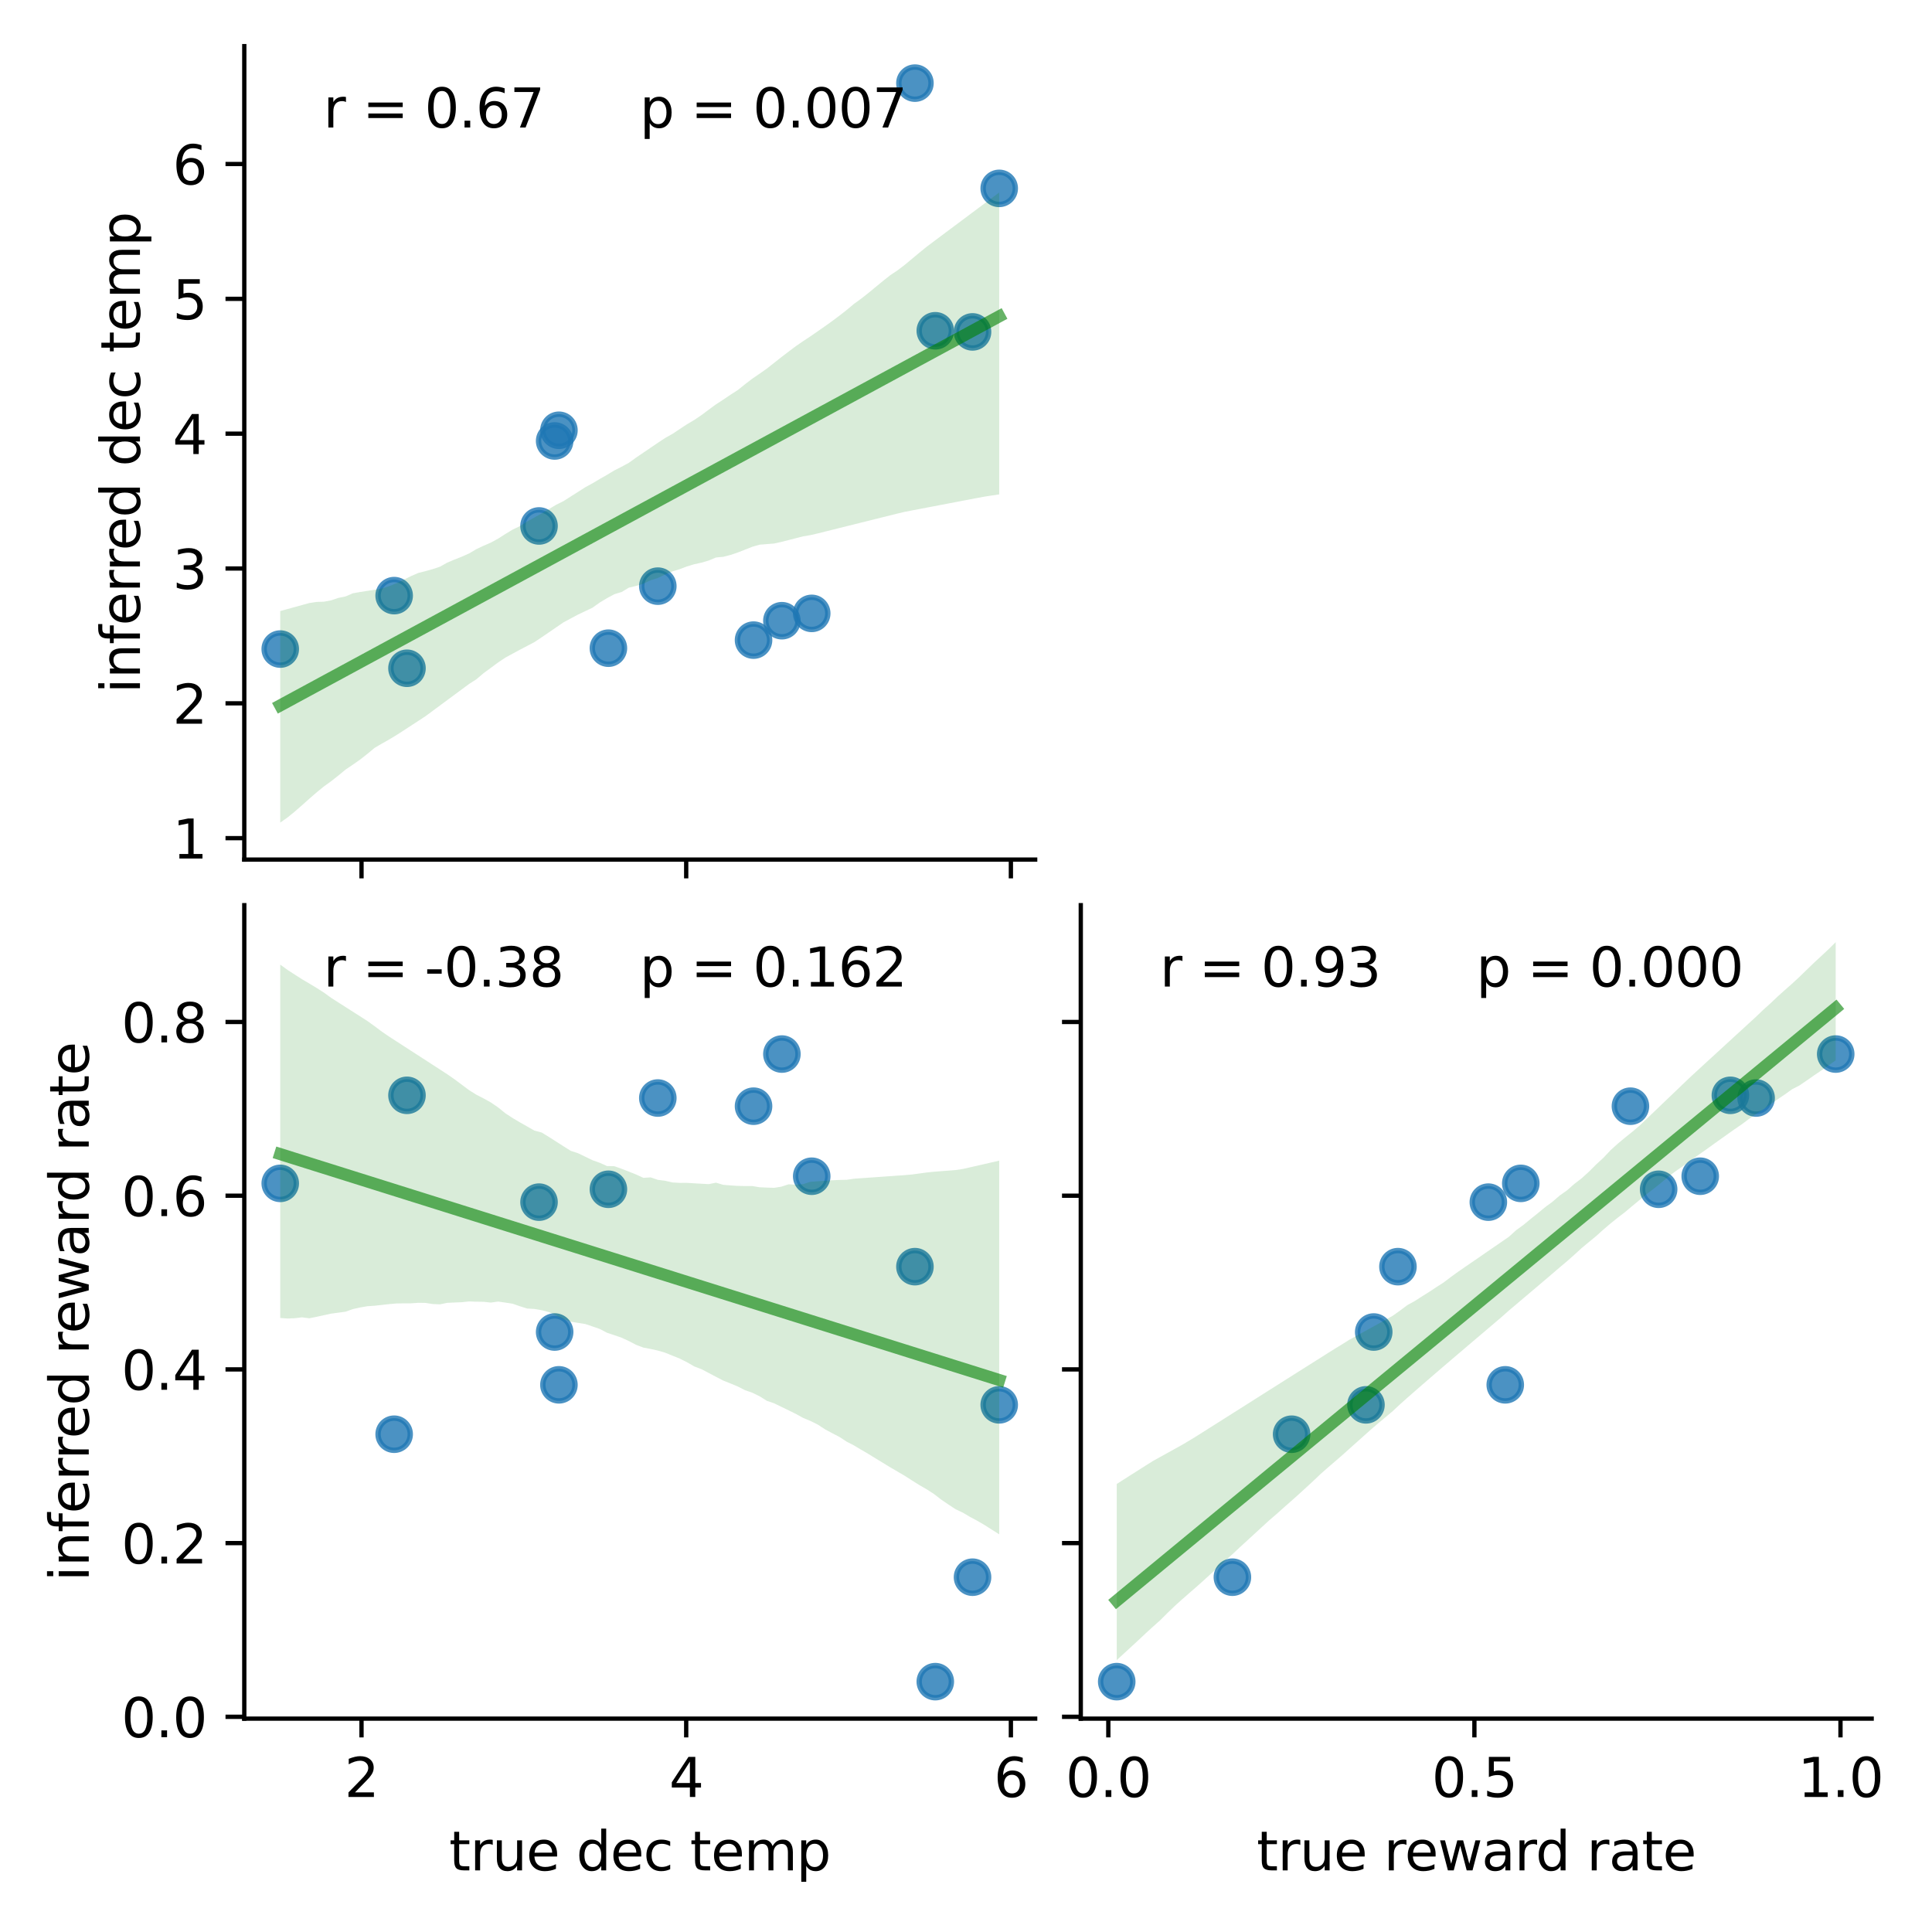 <?xml version="1.0" encoding="utf-8" standalone="no"?>
<!DOCTYPE svg PUBLIC "-//W3C//DTD SVG 1.1//EN"
  "http://www.w3.org/Graphics/SVG/1.1/DTD/svg11.dtd">
<svg xmlns:xlink="http://www.w3.org/1999/xlink" width="360pt" height="360pt" viewBox="0 0 360 360" xmlns="http://www.w3.org/2000/svg" version="1.1">
 <defs>
  <style type="text/css">*{stroke-linejoin: round; stroke-linecap: butt}</style>
 </defs>
 <g id="figure_1">
  <g id="patch_1">
   <path d="M 0 360 
L 360 360 
L 360 0 
L 0 0 
z
" style="fill: #ffffff"/>
  </g>
  <g id="axes_1">
   <g id="patch_2">
    <path d="M 45.52 160.17 
L 192.888 160.17 
L 192.888 8.6 
L 45.52 8.6 
z
" style="fill: #ffffff"/>
   </g>
   <g id="PathCollection_1">
    <defs>
     <path id="mbd0a1a0d8a" d="M 0 3 
C 0.796 3 1.559 2.684 2.121 2.121 
C 2.684 1.559 3 0.796 3 0 
C 3 -0.796 2.684 -1.559 2.121 -2.121 
C 1.559 -2.684 0.796 -3 0 -3 
C -0.796 -3 -1.559 -2.684 -2.121 -2.121 
C -2.684 -1.559 -3 -0.796 -3 0 
C -3 0.796 -2.684 1.559 -2.121 2.121 
C -1.559 2.684 -0.796 3 0 3 
z
" style="stroke: #1f77b4; stroke-opacity: 0.8"/>
    </defs>
    <g clip-path="url(#p1d4b4416e4)">
     <use xlink:href="#mbd0a1a0d8a" x="75.835" y="124.521" style="fill: #1f77b4; fill-opacity: 0.8; stroke: #1f77b4; stroke-opacity: 0.8"/>
     <use xlink:href="#mbd0a1a0d8a" x="151.251" y="114.295" style="fill: #1f77b4; fill-opacity: 0.8; stroke: #1f77b4; stroke-opacity: 0.8"/>
     <use xlink:href="#mbd0a1a0d8a" x="73.446" y="110.986" style="fill: #1f77b4; fill-opacity: 0.8; stroke: #1f77b4; stroke-opacity: 0.8"/>
     <use xlink:href="#mbd0a1a0d8a" x="104.148" y="80.174" style="fill: #1f77b4; fill-opacity: 0.8; stroke: #1f77b4; stroke-opacity: 0.8"/>
     <use xlink:href="#mbd0a1a0d8a" x="122.574" y="109.221" style="fill: #1f77b4; fill-opacity: 0.8; stroke: #1f77b4; stroke-opacity: 0.8"/>
     <use xlink:href="#mbd0a1a0d8a" x="145.695" y="115.66" style="fill: #1f77b4; fill-opacity: 0.8; stroke: #1f77b4; stroke-opacity: 0.8"/>
     <use xlink:href="#mbd0a1a0d8a" x="113.366" y="120.78" style="fill: #1f77b4; fill-opacity: 0.8; stroke: #1f77b4; stroke-opacity: 0.8"/>
     <use xlink:href="#mbd0a1a0d8a" x="174.278" y="61.634" style="fill: #1f77b4; fill-opacity: 0.8; stroke: #1f77b4; stroke-opacity: 0.8"/>
     <use xlink:href="#mbd0a1a0d8a" x="103.351" y="82.169" style="fill: #1f77b4; fill-opacity: 0.8; stroke: #1f77b4; stroke-opacity: 0.8"/>
     <use xlink:href="#mbd0a1a0d8a" x="186.189" y="35.101" style="fill: #1f77b4; fill-opacity: 0.8; stroke: #1f77b4; stroke-opacity: 0.8"/>
     <use xlink:href="#mbd0a1a0d8a" x="170.484" y="15.49" style="fill: #1f77b4; fill-opacity: 0.8; stroke: #1f77b4; stroke-opacity: 0.8"/>
     <use xlink:href="#mbd0a1a0d8a" x="181.216" y="61.845" style="fill: #1f77b4; fill-opacity: 0.8; stroke: #1f77b4; stroke-opacity: 0.8"/>
     <use xlink:href="#mbd0a1a0d8a" x="140.411" y="119.277" style="fill: #1f77b4; fill-opacity: 0.8; stroke: #1f77b4; stroke-opacity: 0.8"/>
     <use xlink:href="#mbd0a1a0d8a" x="52.219" y="120.944" style="fill: #1f77b4; fill-opacity: 0.8; stroke: #1f77b4; stroke-opacity: 0.8"/>
     <use xlink:href="#mbd0a1a0d8a" x="100.44" y="98.004" style="fill: #1f77b4; fill-opacity: 0.8; stroke: #1f77b4; stroke-opacity: 0.8"/>
    </g>
   </g>
   <g id="FillBetweenPolyCollection_1">
    <path d="M 52.219 113.859 
L 52.219 153.28 
L 53.572 152.327 
L 54.925 151.226 
L 56.278 150.045 
L 57.632 148.836 
L 58.985 147.663 
L 60.338 146.554 
L 61.691 145.579 
L 63.044 144.513 
L 64.398 143.398 
L 65.751 142.481 
L 67.104 141.537 
L 68.457 140.47 
L 69.811 139.348 
L 71.164 138.556 
L 72.517 137.79 
L 73.87 136.979 
L 75.224 136.102 
L 76.577 135.222 
L 77.93 134.341 
L 79.283 133.453 
L 80.637 132.453 
L 81.99 131.453 
L 83.343 130.452 
L 84.696 129.451 
L 86.05 128.45 
L 87.403 127.447 
L 88.756 126.584 
L 90.109 125.438 
L 91.463 124.44 
L 92.816 123.442 
L 94.169 122.535 
L 95.522 121.8 
L 96.875 121.065 
L 98.229 120.356 
L 99.582 119.649 
L 100.935 118.745 
L 102.288 117.821 
L 103.642 116.893 
L 104.995 115.967 
L 106.348 115.239 
L 107.701 114.52 
L 109.055 113.878 
L 110.408 113.234 
L 111.761 112.27 
L 113.114 111.457 
L 114.468 110.726 
L 115.821 110.315 
L 117.174 109.506 
L 118.527 109.181 
L 119.881 108.757 
L 121.234 108.119 
L 122.587 107.703 
L 123.94 107.035 
L 125.294 106.469 
L 126.647 106.059 
L 128 105.548 
L 129.353 105.139 
L 130.707 104.845 
L 132.06 104.446 
L 133.413 103.883 
L 134.766 103.753 
L 136.119 103.406 
L 137.473 102.951 
L 138.826 102.421 
L 140.179 101.885 
L 141.532 101.493 
L 142.886 101.387 
L 144.239 101.281 
L 145.592 100.98 
L 146.945 100.633 
L 148.299 100.286 
L 149.652 99.94 
L 151.005 99.715 
L 152.358 99.399 
L 153.712 99.062 
L 155.065 98.725 
L 156.418 98.387 
L 157.771 98.05 
L 159.125 97.713 
L 160.478 97.376 
L 161.831 97.039 
L 163.184 96.702 
L 164.538 96.364 
L 165.891 96.027 
L 167.244 95.69 
L 168.597 95.37 
L 169.95 95.111 
L 171.304 94.852 
L 172.657 94.594 
L 174.01 94.335 
L 175.363 94.077 
L 176.717 93.818 
L 178.07 93.56 
L 179.423 93.301 
L 180.776 93.042 
L 182.13 92.784 
L 183.483 92.534 
L 184.836 92.326 
L 186.189 92.119 
L 186.189 35.864 
L 186.189 35.864 
L 184.836 36.878 
L 183.483 37.891 
L 182.13 38.904 
L 180.776 39.917 
L 179.423 40.929 
L 178.07 41.939 
L 176.717 42.949 
L 175.363 43.961 
L 174.01 44.974 
L 172.657 45.988 
L 171.304 47.091 
L 169.95 48.218 
L 168.597 49.344 
L 167.244 50.376 
L 165.891 51.278 
L 164.538 52.346 
L 163.184 53.46 
L 161.831 54.577 
L 160.478 55.644 
L 159.125 56.624 
L 157.771 57.758 
L 156.418 58.817 
L 155.065 59.83 
L 153.712 60.796 
L 152.358 61.738 
L 151.005 62.679 
L 149.652 63.571 
L 148.299 64.501 
L 146.945 65.516 
L 145.592 66.551 
L 144.239 67.619 
L 142.886 68.687 
L 141.532 69.636 
L 140.179 70.56 
L 138.826 71.597 
L 137.473 72.685 
L 136.119 73.553 
L 134.766 74.47 
L 133.413 75.346 
L 132.06 76.341 
L 130.707 77.349 
L 129.353 78.264 
L 128 79.059 
L 126.647 79.954 
L 125.294 80.852 
L 123.94 81.613 
L 122.587 82.507 
L 121.234 83.425 
L 119.881 84.345 
L 118.527 85.264 
L 117.174 86.239 
L 115.821 86.976 
L 114.468 87.658 
L 113.114 88.479 
L 111.761 89.25 
L 110.408 90.054 
L 109.055 90.795 
L 107.701 91.657 
L 106.348 92.52 
L 104.995 93.381 
L 103.642 94.052 
L 102.288 94.857 
L 100.935 95.673 
L 99.582 96.425 
L 98.229 97.181 
L 96.875 98.04 
L 95.522 98.684 
L 94.169 99.502 
L 92.816 100.367 
L 91.463 101.107 
L 90.109 101.691 
L 88.756 102.332 
L 87.403 103.128 
L 86.05 103.732 
L 84.696 104.266 
L 83.343 104.833 
L 81.99 105.594 
L 80.637 106.043 
L 79.283 106.422 
L 77.93 106.765 
L 76.577 107.36 
L 75.224 108.022 
L 73.87 108.675 
L 72.517 109.221 
L 71.164 109.65 
L 69.811 109.897 
L 68.457 110.1 
L 67.104 110.311 
L 65.751 110.552 
L 64.398 111.133 
L 63.044 111.414 
L 61.691 111.868 
L 60.338 112.121 
L 58.985 112.161 
L 57.632 112.369 
L 56.278 112.741 
L 54.925 113.114 
L 53.572 113.486 
L 52.219 113.859 
z
" clip-path="url(#p1d4b4416e4)" style="fill: #008000; fill-opacity: 0.15"/>
   </g>
   <g id="matplotlib.axis_1">
    <g id="xtick_1">
     <g id="line2d_1">
      <defs>
       <path id="m2b163546e4" d="M 0 0 
L 0 3.5 
" style="stroke: #000000; stroke-width: 0.8"/>
      </defs>
      <g>
       <use xlink:href="#m2b163546e4" x="67.362" y="160.17" style="stroke: #000000; stroke-width: 0.8"/>
      </g>
     </g>
    </g>
    <g id="xtick_2">
     <g id="line2d_2">
      <g>
       <use xlink:href="#m2b163546e4" x="127.863" y="160.17" style="stroke: #000000; stroke-width: 0.8"/>
      </g>
     </g>
    </g>
    <g id="xtick_3">
     <g id="line2d_3">
      <g>
       <use xlink:href="#m2b163546e4" x="188.364" y="160.17" style="stroke: #000000; stroke-width: 0.8"/>
      </g>
     </g>
    </g>
   </g>
   <g id="matplotlib.axis_2">
    <g id="ytick_1">
     <g id="line2d_4">
      <defs>
       <path id="m135535bfa2" d="M 0 0 
L -3.5 0 
" style="stroke: #000000; stroke-width: 0.8"/>
      </defs>
      <g>
       <use xlink:href="#m135535bfa2" x="45.52" y="156.179" style="stroke: #000000; stroke-width: 0.8"/>
      </g>
     </g>
     <g id="text_1">
      <!-- 1 -->
      <g transform="translate(32.157 159.979) scale(0.1 -0.1)">
       <defs>
        <path id="DejaVuSans-31" d="M 794 531 
L 1825 531 
L 1825 4091 
L 703 3866 
L 703 4441 
L 1819 4666 
L 2450 4666 
L 2450 531 
L 3481 531 
L 3481 0 
L 794 0 
L 794 531 
z
" transform="scale(0.016)"/>
       </defs>
       <use xlink:href="#DejaVuSans-31"/>
      </g>
     </g>
    </g>
    <g id="ytick_2">
     <g id="line2d_5">
      <g>
       <use xlink:href="#m135535bfa2" x="45.52" y="131.056" style="stroke: #000000; stroke-width: 0.8"/>
      </g>
     </g>
     <g id="text_2">
      <!-- 2 -->
      <g transform="translate(32.157 134.855) scale(0.1 -0.1)">
       <defs>
        <path id="DejaVuSans-32" d="M 1228 531 
L 3431 531 
L 3431 0 
L 469 0 
L 469 531 
Q 828 903 1448 1529 
Q 2069 2156 2228 2338 
Q 2531 2678 2651 2914 
Q 2772 3150 2772 3378 
Q 2772 3750 2511 3984 
Q 2250 4219 1831 4219 
Q 1534 4219 1204 4116 
Q 875 4013 500 3803 
L 500 4441 
Q 881 4594 1212 4672 
Q 1544 4750 1819 4750 
Q 2544 4750 2975 4387 
Q 3406 4025 3406 3419 
Q 3406 3131 3298 2873 
Q 3191 2616 2906 2266 
Q 2828 2175 2409 1742 
Q 1991 1309 1228 531 
z
" transform="scale(0.016)"/>
       </defs>
       <use xlink:href="#DejaVuSans-32"/>
      </g>
     </g>
    </g>
    <g id="ytick_3">
     <g id="line2d_6">
      <g>
       <use xlink:href="#m135535bfa2" x="45.52" y="105.933" style="stroke: #000000; stroke-width: 0.8"/>
      </g>
     </g>
     <g id="text_3">
      <!-- 3 -->
      <g transform="translate(32.157 109.732) scale(0.1 -0.1)">
       <defs>
        <path id="DejaVuSans-33" d="M 2597 2516 
Q 3050 2419 3304 2112 
Q 3559 1806 3559 1356 
Q 3559 666 3084 287 
Q 2609 -91 1734 -91 
Q 1441 -91 1130 -33 
Q 819 25 488 141 
L 488 750 
Q 750 597 1062 519 
Q 1375 441 1716 441 
Q 2309 441 2620 675 
Q 2931 909 2931 1356 
Q 2931 1769 2642 2001 
Q 2353 2234 1838 2234 
L 1294 2234 
L 1294 2753 
L 1863 2753 
Q 2328 2753 2575 2939 
Q 2822 3125 2822 3475 
Q 2822 3834 2567 4026 
Q 2313 4219 1838 4219 
Q 1578 4219 1281 4162 
Q 984 4106 628 3988 
L 628 4550 
Q 988 4650 1302 4700 
Q 1616 4750 1894 4750 
Q 2613 4750 3031 4423 
Q 3450 4097 3450 3541 
Q 3450 3153 3228 2886 
Q 3006 2619 2597 2516 
z
" transform="scale(0.016)"/>
       </defs>
       <use xlink:href="#DejaVuSans-33"/>
      </g>
     </g>
    </g>
    <g id="ytick_4">
     <g id="line2d_7">
      <g>
       <use xlink:href="#m135535bfa2" x="45.52" y="80.81" style="stroke: #000000; stroke-width: 0.8"/>
      </g>
     </g>
     <g id="text_4">
      <!-- 4 -->
      <g transform="translate(32.157 84.609) scale(0.1 -0.1)">
       <defs>
        <path id="DejaVuSans-34" d="M 2419 4116 
L 825 1625 
L 2419 1625 
L 2419 4116 
z
M 2253 4666 
L 3047 4666 
L 3047 1625 
L 3713 1625 
L 3713 1100 
L 3047 1100 
L 3047 0 
L 2419 0 
L 2419 1100 
L 313 1100 
L 313 1709 
L 2253 4666 
z
" transform="scale(0.016)"/>
       </defs>
       <use xlink:href="#DejaVuSans-34"/>
      </g>
     </g>
    </g>
    <g id="ytick_5">
     <g id="line2d_8">
      <g>
       <use xlink:href="#m135535bfa2" x="45.52" y="55.687" style="stroke: #000000; stroke-width: 0.8"/>
      </g>
     </g>
     <g id="text_5">
      <!-- 5 -->
      <g transform="translate(32.157 59.486) scale(0.1 -0.1)">
       <defs>
        <path id="DejaVuSans-35" d="M 691 4666 
L 3169 4666 
L 3169 4134 
L 1269 4134 
L 1269 2991 
Q 1406 3038 1543 3061 
Q 1681 3084 1819 3084 
Q 2600 3084 3056 2656 
Q 3513 2228 3513 1497 
Q 3513 744 3044 326 
Q 2575 -91 1722 -91 
Q 1428 -91 1123 -41 
Q 819 9 494 109 
L 494 744 
Q 775 591 1075 516 
Q 1375 441 1709 441 
Q 2250 441 2565 725 
Q 2881 1009 2881 1497 
Q 2881 1984 2565 2268 
Q 2250 2553 1709 2553 
Q 1456 2553 1204 2497 
Q 953 2441 691 2322 
L 691 4666 
z
" transform="scale(0.016)"/>
       </defs>
       <use xlink:href="#DejaVuSans-35"/>
      </g>
     </g>
    </g>
    <g id="ytick_6">
     <g id="line2d_9">
      <g>
       <use xlink:href="#m135535bfa2" x="45.52" y="30.563" style="stroke: #000000; stroke-width: 0.8"/>
      </g>
     </g>
     <g id="text_6">
      <!-- 6 -->
      <g transform="translate(32.157 34.363) scale(0.1 -0.1)">
       <defs>
        <path id="DejaVuSans-36" d="M 2113 2584 
Q 1688 2584 1439 2293 
Q 1191 2003 1191 1497 
Q 1191 994 1439 701 
Q 1688 409 2113 409 
Q 2538 409 2786 701 
Q 3034 994 3034 1497 
Q 3034 2003 2786 2293 
Q 2538 2584 2113 2584 
z
M 3366 4563 
L 3366 3988 
Q 3128 4100 2886 4159 
Q 2644 4219 2406 4219 
Q 1781 4219 1451 3797 
Q 1122 3375 1075 2522 
Q 1259 2794 1537 2939 
Q 1816 3084 2150 3084 
Q 2853 3084 3261 2657 
Q 3669 2231 3669 1497 
Q 3669 778 3244 343 
Q 2819 -91 2113 -91 
Q 1303 -91 875 529 
Q 447 1150 447 2328 
Q 447 3434 972 4092 
Q 1497 4750 2381 4750 
Q 2619 4750 2861 4703 
Q 3103 4656 3366 4563 
z
" transform="scale(0.016)"/>
       </defs>
       <use xlink:href="#DejaVuSans-36"/>
      </g>
     </g>
    </g>
    <g id="text_7">
     <!-- inferred dec temp -->
     <g transform="translate(26.078 129.201) rotate(-90) scale(0.1 -0.1)">
      <defs>
       <path id="DejaVuSans-69" d="M 603 3500 
L 1178 3500 
L 1178 0 
L 603 0 
L 603 3500 
z
M 603 4863 
L 1178 4863 
L 1178 4134 
L 603 4134 
L 603 4863 
z
" transform="scale(0.016)"/>
       <path id="DejaVuSans-6e" d="M 3513 2113 
L 3513 0 
L 2938 0 
L 2938 2094 
Q 2938 2591 2744 2837 
Q 2550 3084 2163 3084 
Q 1697 3084 1428 2787 
Q 1159 2491 1159 1978 
L 1159 0 
L 581 0 
L 581 3500 
L 1159 3500 
L 1159 2956 
Q 1366 3272 1645 3428 
Q 1925 3584 2291 3584 
Q 2894 3584 3203 3211 
Q 3513 2838 3513 2113 
z
" transform="scale(0.016)"/>
       <path id="DejaVuSans-66" d="M 2375 4863 
L 2375 4384 
L 1825 4384 
Q 1516 4384 1395 4259 
Q 1275 4134 1275 3809 
L 1275 3500 
L 2222 3500 
L 2222 3053 
L 1275 3053 
L 1275 0 
L 697 0 
L 697 3053 
L 147 3053 
L 147 3500 
L 697 3500 
L 697 3744 
Q 697 4328 969 4595 
Q 1241 4863 1831 4863 
L 2375 4863 
z
" transform="scale(0.016)"/>
       <path id="DejaVuSans-65" d="M 3597 1894 
L 3597 1613 
L 953 1613 
Q 991 1019 1311 708 
Q 1631 397 2203 397 
Q 2534 397 2845 478 
Q 3156 559 3463 722 
L 3463 178 
Q 3153 47 2828 -22 
Q 2503 -91 2169 -91 
Q 1331 -91 842 396 
Q 353 884 353 1716 
Q 353 2575 817 3079 
Q 1281 3584 2069 3584 
Q 2775 3584 3186 3129 
Q 3597 2675 3597 1894 
z
M 3022 2063 
Q 3016 2534 2758 2815 
Q 2500 3097 2075 3097 
Q 1594 3097 1305 2825 
Q 1016 2553 972 2059 
L 3022 2063 
z
" transform="scale(0.016)"/>
       <path id="DejaVuSans-72" d="M 2631 2963 
Q 2534 3019 2420 3045 
Q 2306 3072 2169 3072 
Q 1681 3072 1420 2755 
Q 1159 2438 1159 1844 
L 1159 0 
L 581 0 
L 581 3500 
L 1159 3500 
L 1159 2956 
Q 1341 3275 1631 3429 
Q 1922 3584 2338 3584 
Q 2397 3584 2469 3576 
Q 2541 3569 2628 3553 
L 2631 2963 
z
" transform="scale(0.016)"/>
       <path id="DejaVuSans-64" d="M 2906 2969 
L 2906 4863 
L 3481 4863 
L 3481 0 
L 2906 0 
L 2906 525 
Q 2725 213 2448 61 
Q 2172 -91 1784 -91 
Q 1150 -91 751 415 
Q 353 922 353 1747 
Q 353 2572 751 3078 
Q 1150 3584 1784 3584 
Q 2172 3584 2448 3432 
Q 2725 3281 2906 2969 
z
M 947 1747 
Q 947 1113 1208 752 
Q 1469 391 1925 391 
Q 2381 391 2643 752 
Q 2906 1113 2906 1747 
Q 2906 2381 2643 2742 
Q 2381 3103 1925 3103 
Q 1469 3103 1208 2742 
Q 947 2381 947 1747 
z
" transform="scale(0.016)"/>
       <path id="DejaVuSans-20" transform="scale(0.016)"/>
       <path id="DejaVuSans-63" d="M 3122 3366 
L 3122 2828 
Q 2878 2963 2633 3030 
Q 2388 3097 2138 3097 
Q 1578 3097 1268 2742 
Q 959 2388 959 1747 
Q 959 1106 1268 751 
Q 1578 397 2138 397 
Q 2388 397 2633 464 
Q 2878 531 3122 666 
L 3122 134 
Q 2881 22 2623 -34 
Q 2366 -91 2075 -91 
Q 1284 -91 818 406 
Q 353 903 353 1747 
Q 353 2603 823 3093 
Q 1294 3584 2113 3584 
Q 2378 3584 2631 3529 
Q 2884 3475 3122 3366 
z
" transform="scale(0.016)"/>
       <path id="DejaVuSans-74" d="M 1172 4494 
L 1172 3500 
L 2356 3500 
L 2356 3053 
L 1172 3053 
L 1172 1153 
Q 1172 725 1289 603 
Q 1406 481 1766 481 
L 2356 481 
L 2356 0 
L 1766 0 
Q 1100 0 847 248 
Q 594 497 594 1153 
L 594 3053 
L 172 3053 
L 172 3500 
L 594 3500 
L 594 4494 
L 1172 4494 
z
" transform="scale(0.016)"/>
       <path id="DejaVuSans-6d" d="M 3328 2828 
Q 3544 3216 3844 3400 
Q 4144 3584 4550 3584 
Q 5097 3584 5394 3201 
Q 5691 2819 5691 2113 
L 5691 0 
L 5113 0 
L 5113 2094 
Q 5113 2597 4934 2840 
Q 4756 3084 4391 3084 
Q 3944 3084 3684 2787 
Q 3425 2491 3425 1978 
L 3425 0 
L 2847 0 
L 2847 2094 
Q 2847 2600 2669 2842 
Q 2491 3084 2119 3084 
Q 1678 3084 1418 2786 
Q 1159 2488 1159 1978 
L 1159 0 
L 581 0 
L 581 3500 
L 1159 3500 
L 1159 2956 
Q 1356 3278 1631 3431 
Q 1906 3584 2284 3584 
Q 2666 3584 2933 3390 
Q 3200 3197 3328 2828 
z
" transform="scale(0.016)"/>
       <path id="DejaVuSans-70" d="M 1159 525 
L 1159 -1331 
L 581 -1331 
L 581 3500 
L 1159 3500 
L 1159 2969 
Q 1341 3281 1617 3432 
Q 1894 3584 2278 3584 
Q 2916 3584 3314 3078 
Q 3713 2572 3713 1747 
Q 3713 922 3314 415 
Q 2916 -91 2278 -91 
Q 1894 -91 1617 61 
Q 1341 213 1159 525 
z
M 3116 1747 
Q 3116 2381 2855 2742 
Q 2594 3103 2138 3103 
Q 1681 3103 1420 2742 
Q 1159 2381 1159 1747 
Q 1159 1113 1420 752 
Q 1681 391 2138 391 
Q 2594 391 2855 752 
Q 3116 1113 3116 1747 
z
" transform="scale(0.016)"/>
      </defs>
      <use xlink:href="#DejaVuSans-69"/>
      <use xlink:href="#DejaVuSans-6e" transform="translate(27.783 0)"/>
      <use xlink:href="#DejaVuSans-66" transform="translate(91.162 0)"/>
      <use xlink:href="#DejaVuSans-65" transform="translate(126.367 0)"/>
      <use xlink:href="#DejaVuSans-72" transform="translate(187.891 0)"/>
      <use xlink:href="#DejaVuSans-72" transform="translate(227.254 0)"/>
      <use xlink:href="#DejaVuSans-65" transform="translate(266.117 0)"/>
      <use xlink:href="#DejaVuSans-64" transform="translate(327.641 0)"/>
      <use xlink:href="#DejaVuSans-20" transform="translate(391.117 0)"/>
      <use xlink:href="#DejaVuSans-64" transform="translate(422.904 0)"/>
      <use xlink:href="#DejaVuSans-65" transform="translate(486.381 0)"/>
      <use xlink:href="#DejaVuSans-63" transform="translate(547.904 0)"/>
      <use xlink:href="#DejaVuSans-20" transform="translate(602.885 0)"/>
      <use xlink:href="#DejaVuSans-74" transform="translate(634.672 0)"/>
      <use xlink:href="#DejaVuSans-65" transform="translate(673.881 0)"/>
      <use xlink:href="#DejaVuSans-6d" transform="translate(735.404 0)"/>
      <use xlink:href="#DejaVuSans-70" transform="translate(832.816 0)"/>
     </g>
    </g>
   </g>
   <g id="line2d_10">
    <path d="M 52.219 131.444 
L 53.572 130.712 
L 54.925 129.979 
L 56.278 129.247 
L 57.632 128.515 
L 58.985 127.783 
L 60.338 127.05 
L 61.691 126.318 
L 63.044 125.586 
L 64.398 124.853 
L 65.751 124.121 
L 67.104 123.389 
L 68.457 122.656 
L 69.811 121.924 
L 71.164 121.192 
L 72.517 120.459 
L 73.87 119.727 
L 75.224 118.995 
L 76.577 118.262 
L 77.93 117.53 
L 79.283 116.798 
L 80.637 116.066 
L 81.99 115.333 
L 83.343 114.601 
L 84.696 113.869 
L 86.05 113.136 
L 87.403 112.404 
L 88.756 111.672 
L 90.109 110.939 
L 91.463 110.207 
L 92.816 109.475 
L 94.169 108.742 
L 95.522 108.01 
L 96.875 107.278 
L 98.229 106.545 
L 99.582 105.813 
L 100.935 105.081 
L 102.288 104.348 
L 103.642 103.616 
L 104.995 102.884 
L 106.348 102.152 
L 107.701 101.419 
L 109.055 100.687 
L 110.408 99.955 
L 111.761 99.222 
L 113.114 98.49 
L 114.468 97.758 
L 115.821 97.025 
L 117.174 96.293 
L 118.527 95.561 
L 119.881 94.828 
L 121.234 94.096 
L 122.587 93.364 
L 123.94 92.631 
L 125.294 91.899 
L 126.647 91.167 
L 128 90.435 
L 129.353 89.702 
L 130.707 88.97 
L 132.06 88.238 
L 133.413 87.505 
L 134.766 86.773 
L 136.119 86.041 
L 137.473 85.308 
L 138.826 84.576 
L 140.179 83.844 
L 141.532 83.111 
L 142.886 82.379 
L 144.239 81.647 
L 145.592 80.914 
L 146.945 80.182 
L 148.299 79.45 
L 149.652 78.718 
L 151.005 77.985 
L 152.358 77.253 
L 153.712 76.521 
L 155.065 75.788 
L 156.418 75.056 
L 157.771 74.324 
L 159.125 73.591 
L 160.478 72.859 
L 161.831 72.127 
L 163.184 71.394 
L 164.538 70.662 
L 165.891 69.93 
L 167.244 69.197 
L 168.597 68.465 
L 169.95 67.733 
L 171.304 67 
L 172.657 66.268 
L 174.01 65.536 
L 175.363 64.804 
L 176.717 64.071 
L 178.07 63.339 
L 179.423 62.607 
L 180.776 61.874 
L 182.13 61.142 
L 183.483 60.41 
L 184.836 59.677 
L 186.189 58.945 
" clip-path="url(#p1d4b4416e4)" style="fill: none; stroke: #008000; stroke-opacity: 0.6; stroke-width: 2.25; stroke-linecap: square"/>
   </g>
   <g id="patch_3">
    <path d="M 45.52 160.17 
L 45.52 8.6 
" style="fill: none; stroke: #000000; stroke-width: 0.8; stroke-linejoin: miter; stroke-linecap: square"/>
   </g>
   <g id="patch_4">
    <path d="M 45.52 160.17 
L 192.888 160.17 
" style="fill: none; stroke: #000000; stroke-width: 0.8; stroke-linejoin: miter; stroke-linecap: square"/>
   </g>
   <g id="text_8">
    <!-- r = 0.67  -->
    <g transform="translate(60.257 23.757) scale(0.1 -0.1)">
     <defs>
      <path id="DejaVuSans-3d" d="M 678 2906 
L 4684 2906 
L 4684 2381 
L 678 2381 
L 678 2906 
z
M 678 1631 
L 4684 1631 
L 4684 1100 
L 678 1100 
L 678 1631 
z
" transform="scale(0.016)"/>
      <path id="DejaVuSans-30" d="M 2034 4250 
Q 1547 4250 1301 3770 
Q 1056 3291 1056 2328 
Q 1056 1369 1301 889 
Q 1547 409 2034 409 
Q 2525 409 2770 889 
Q 3016 1369 3016 2328 
Q 3016 3291 2770 3770 
Q 2525 4250 2034 4250 
z
M 2034 4750 
Q 2819 4750 3233 4129 
Q 3647 3509 3647 2328 
Q 3647 1150 3233 529 
Q 2819 -91 2034 -91 
Q 1250 -91 836 529 
Q 422 1150 422 2328 
Q 422 3509 836 4129 
Q 1250 4750 2034 4750 
z
" transform="scale(0.016)"/>
      <path id="DejaVuSans-2e" d="M 684 794 
L 1344 794 
L 1344 0 
L 684 0 
L 684 794 
z
" transform="scale(0.016)"/>
      <path id="DejaVuSans-37" d="M 525 4666 
L 3525 4666 
L 3525 4397 
L 1831 0 
L 1172 0 
L 2766 4134 
L 525 4134 
L 525 4666 
z
" transform="scale(0.016)"/>
     </defs>
     <use xlink:href="#DejaVuSans-72"/>
     <use xlink:href="#DejaVuSans-20" transform="translate(41.113 0)"/>
     <use xlink:href="#DejaVuSans-3d" transform="translate(72.9 0)"/>
     <use xlink:href="#DejaVuSans-20" transform="translate(156.689 0)"/>
     <use xlink:href="#DejaVuSans-30" transform="translate(188.477 0)"/>
     <use xlink:href="#DejaVuSans-2e" transform="translate(252.1 0)"/>
     <use xlink:href="#DejaVuSans-36" transform="translate(283.887 0)"/>
     <use xlink:href="#DejaVuSans-37" transform="translate(347.51 0)"/>
     <use xlink:href="#DejaVuSans-20" transform="translate(411.133 0)"/>
    </g>
   </g>
   <g id="text_9">
    <!-- p = 0.007 -->
    <g transform="translate(119.204 23.757) scale(0.1 -0.1)">
     <use xlink:href="#DejaVuSans-70"/>
     <use xlink:href="#DejaVuSans-20" transform="translate(63.477 0)"/>
     <use xlink:href="#DejaVuSans-3d" transform="translate(95.264 0)"/>
     <use xlink:href="#DejaVuSans-20" transform="translate(179.053 0)"/>
     <use xlink:href="#DejaVuSans-30" transform="translate(210.84 0)"/>
     <use xlink:href="#DejaVuSans-2e" transform="translate(274.463 0)"/>
     <use xlink:href="#DejaVuSans-30" transform="translate(306.25 0)"/>
     <use xlink:href="#DejaVuSans-30" transform="translate(369.873 0)"/>
     <use xlink:href="#DejaVuSans-37" transform="translate(433.496 0)"/>
    </g>
   </g>
  </g>
  <g id="axes_2">
   <g id="patch_5">
    <path d="M 45.52 320.24 
L 192.888 320.24 
L 192.888 168.67 
L 45.52 168.67 
z
" style="fill: #ffffff"/>
   </g>
   <g id="PathCollection_2">
    <g clip-path="url(#p79a8700f39)">
     <use xlink:href="#mbd0a1a0d8a" x="75.835" y="204.098" style="fill: #1f77b4; fill-opacity: 0.8; stroke: #1f77b4; stroke-opacity: 0.8"/>
     <use xlink:href="#mbd0a1a0d8a" x="151.251" y="219.173" style="fill: #1f77b4; fill-opacity: 0.8; stroke: #1f77b4; stroke-opacity: 0.8"/>
     <use xlink:href="#mbd0a1a0d8a" x="73.446" y="267.246" style="fill: #1f77b4; fill-opacity: 0.8; stroke: #1f77b4; stroke-opacity: 0.8"/>
     <use xlink:href="#mbd0a1a0d8a" x="104.148" y="258.043" style="fill: #1f77b4; fill-opacity: 0.8; stroke: #1f77b4; stroke-opacity: 0.8"/>
     <use xlink:href="#mbd0a1a0d8a" x="122.574" y="204.602" style="fill: #1f77b4; fill-opacity: 0.8; stroke: #1f77b4; stroke-opacity: 0.8"/>
     <use xlink:href="#mbd0a1a0d8a" x="145.695" y="196.408" style="fill: #1f77b4; fill-opacity: 0.8; stroke: #1f77b4; stroke-opacity: 0.8"/>
     <use xlink:href="#mbd0a1a0d8a" x="113.366" y="221.605" style="fill: #1f77b4; fill-opacity: 0.8; stroke: #1f77b4; stroke-opacity: 0.8"/>
     <use xlink:href="#mbd0a1a0d8a" x="174.278" y="313.35" style="fill: #1f77b4; fill-opacity: 0.8; stroke: #1f77b4; stroke-opacity: 0.8"/>
     <use xlink:href="#mbd0a1a0d8a" x="103.351" y="248.202" style="fill: #1f77b4; fill-opacity: 0.8; stroke: #1f77b4; stroke-opacity: 0.8"/>
     <use xlink:href="#mbd0a1a0d8a" x="186.189" y="261.773" style="fill: #1f77b4; fill-opacity: 0.8; stroke: #1f77b4; stroke-opacity: 0.8"/>
     <use xlink:href="#mbd0a1a0d8a" x="170.484" y="236.023" style="fill: #1f77b4; fill-opacity: 0.8; stroke: #1f77b4; stroke-opacity: 0.8"/>
     <use xlink:href="#mbd0a1a0d8a" x="181.216" y="293.888" style="fill: #1f77b4; fill-opacity: 0.8; stroke: #1f77b4; stroke-opacity: 0.8"/>
     <use xlink:href="#mbd0a1a0d8a" x="140.411" y="206.124" style="fill: #1f77b4; fill-opacity: 0.8; stroke: #1f77b4; stroke-opacity: 0.8"/>
     <use xlink:href="#mbd0a1a0d8a" x="52.219" y="220.504" style="fill: #1f77b4; fill-opacity: 0.8; stroke: #1f77b4; stroke-opacity: 0.8"/>
     <use xlink:href="#mbd0a1a0d8a" x="100.44" y="224.002" style="fill: #1f77b4; fill-opacity: 0.8; stroke: #1f77b4; stroke-opacity: 0.8"/>
    </g>
   </g>
   <g id="FillBetweenPolyCollection_2">
    <path d="M 52.219 179.743 
L 52.219 245.583 
L 53.572 245.687 
L 54.925 245.632 
L 56.278 245.466 
L 57.632 245.643 
L 58.985 245.371 
L 60.338 245.073 
L 61.691 244.779 
L 63.044 244.597 
L 64.398 244.414 
L 65.751 243.93 
L 67.104 243.628 
L 68.457 243.395 
L 69.811 243.303 
L 71.164 243.154 
L 72.517 243.001 
L 73.87 242.884 
L 75.224 242.858 
L 76.577 242.858 
L 77.93 242.759 
L 79.283 242.779 
L 80.637 242.988 
L 81.99 243.043 
L 83.343 242.763 
L 84.696 242.701 
L 86.05 242.649 
L 87.403 242.503 
L 88.756 242.553 
L 90.109 242.572 
L 91.463 242.716 
L 92.816 242.527 
L 94.169 242.719 
L 95.522 242.927 
L 96.875 243.403 
L 98.229 243.825 
L 99.582 243.904 
L 100.935 244.14 
L 102.288 244.49 
L 103.642 245.122 
L 104.995 245.753 
L 106.348 246.278 
L 107.701 246.5 
L 109.055 246.713 
L 110.408 247.163 
L 111.761 247.634 
L 113.114 248.343 
L 114.468 248.794 
L 115.821 249.26 
L 117.174 249.884 
L 118.527 250.589 
L 119.881 251.106 
L 121.234 251.357 
L 122.587 251.661 
L 123.94 252.055 
L 125.294 252.605 
L 126.647 253.15 
L 128 253.826 
L 129.353 254.61 
L 130.707 255.126 
L 132.06 255.835 
L 133.413 256.547 
L 134.766 257.251 
L 136.119 257.788 
L 137.473 258.352 
L 138.826 259.044 
L 140.179 259.512 
L 141.532 260.171 
L 142.886 261.018 
L 144.239 261.486 
L 145.592 262.139 
L 146.945 262.796 
L 148.299 263.459 
L 149.652 264.211 
L 151.005 264.77 
L 152.358 265.438 
L 153.712 266.321 
L 155.065 267.051 
L 156.418 267.753 
L 157.771 268.635 
L 159.125 269.332 
L 160.478 270.143 
L 161.831 270.932 
L 163.184 271.768 
L 164.538 272.595 
L 165.891 273.419 
L 167.244 274.208 
L 168.597 275.002 
L 169.95 275.87 
L 171.304 276.721 
L 172.657 277.496 
L 174.01 278.368 
L 175.363 279.417 
L 176.717 280.34 
L 178.07 281.23 
L 179.423 281.87 
L 180.776 282.668 
L 182.13 283.389 
L 183.483 284.186 
L 184.836 285.042 
L 186.189 285.899 
L 186.189 216.268 
L 186.189 216.268 
L 184.836 216.579 
L 183.483 216.894 
L 182.13 217.203 
L 180.776 217.51 
L 179.423 217.816 
L 178.07 218.023 
L 176.717 218.128 
L 175.363 218.233 
L 174.01 218.337 
L 172.657 218.478 
L 171.304 218.663 
L 169.95 218.847 
L 168.597 218.968 
L 167.244 219.063 
L 165.891 219.159 
L 164.538 219.254 
L 163.184 219.35 
L 161.831 219.445 
L 160.478 219.541 
L 159.125 219.638 
L 157.771 219.837 
L 156.418 219.868 
L 155.065 219.925 
L 153.712 220.019 
L 152.358 220.113 
L 151.005 220.211 
L 149.652 220.643 
L 148.299 220.751 
L 146.945 220.681 
L 145.592 221.117 
L 144.239 221.336 
L 142.886 221.287 
L 141.532 221.228 
L 140.179 221.001 
L 138.826 221.005 
L 137.473 220.97 
L 136.119 220.887 
L 134.766 220.776 
L 133.413 220.374 
L 132.06 220.647 
L 130.707 220.57 
L 129.353 220.493 
L 128 220.408 
L 126.647 220.412 
L 125.294 220.333 
L 123.94 220.016 
L 122.587 219.846 
L 121.234 219.388 
L 119.881 219.474 
L 118.527 218.849 
L 117.174 218.311 
L 115.821 217.782 
L 114.468 217.303 
L 113.114 217.281 
L 111.761 216.67 
L 110.408 216.192 
L 109.055 215.535 
L 107.701 214.883 
L 106.348 214.439 
L 104.995 213.588 
L 103.642 212.724 
L 102.288 211.859 
L 100.935 211.029 
L 99.582 210.673 
L 98.229 209.898 
L 96.875 209.133 
L 95.522 208.333 
L 94.169 207.448 
L 92.816 206.35 
L 91.463 205.425 
L 90.109 204.674 
L 88.756 203.982 
L 87.403 203.13 
L 86.05 202.121 
L 84.696 201.111 
L 83.343 200.173 
L 81.99 199.294 
L 80.637 198.415 
L 79.283 197.539 
L 77.93 196.664 
L 76.577 195.792 
L 75.224 194.916 
L 73.87 194.038 
L 72.517 193.163 
L 71.164 192.238 
L 69.811 191.225 
L 68.457 190.248 
L 67.104 189.383 
L 65.751 188.518 
L 64.398 187.654 
L 63.044 186.789 
L 61.691 185.925 
L 60.338 184.946 
L 58.985 184.079 
L 57.632 183.264 
L 56.278 182.467 
L 54.925 181.602 
L 53.572 180.726 
L 52.219 179.743 
z
" clip-path="url(#p79a8700f39)" style="fill: #008000; fill-opacity: 0.15"/>
   </g>
   <g id="matplotlib.axis_3">
    <g id="xtick_4">
     <g id="line2d_11">
      <g>
       <use xlink:href="#m2b163546e4" x="67.362" y="320.24" style="stroke: #000000; stroke-width: 0.8"/>
      </g>
     </g>
     <g id="text_10">
      <!-- 2 -->
      <g transform="translate(64.181 334.838) scale(0.1 -0.1)">
       <use xlink:href="#DejaVuSans-32"/>
      </g>
     </g>
    </g>
    <g id="xtick_5">
     <g id="line2d_12">
      <g>
       <use xlink:href="#m2b163546e4" x="127.863" y="320.24" style="stroke: #000000; stroke-width: 0.8"/>
      </g>
     </g>
     <g id="text_11">
      <!-- 4 -->
      <g transform="translate(124.682 334.838) scale(0.1 -0.1)">
       <use xlink:href="#DejaVuSans-34"/>
      </g>
     </g>
    </g>
    <g id="xtick_6">
     <g id="line2d_13">
      <g>
       <use xlink:href="#m2b163546e4" x="188.364" y="320.24" style="stroke: #000000; stroke-width: 0.8"/>
      </g>
     </g>
     <g id="text_12">
      <!-- 6 -->
      <g transform="translate(185.182 334.838) scale(0.1 -0.1)">
       <use xlink:href="#DejaVuSans-36"/>
      </g>
     </g>
    </g>
    <g id="text_13">
     <!-- true dec temp -->
     <g transform="translate(83.684 348.517) scale(0.1 -0.1)">
      <defs>
       <path id="DejaVuSans-75" d="M 544 1381 
L 544 3500 
L 1119 3500 
L 1119 1403 
Q 1119 906 1312 657 
Q 1506 409 1894 409 
Q 2359 409 2629 706 
Q 2900 1003 2900 1516 
L 2900 3500 
L 3475 3500 
L 3475 0 
L 2900 0 
L 2900 538 
Q 2691 219 2414 64 
Q 2138 -91 1772 -91 
Q 1169 -91 856 284 
Q 544 659 544 1381 
z
M 1991 3584 
L 1991 3584 
z
" transform="scale(0.016)"/>
      </defs>
      <use xlink:href="#DejaVuSans-74"/>
      <use xlink:href="#DejaVuSans-72" transform="translate(39.209 0)"/>
      <use xlink:href="#DejaVuSans-75" transform="translate(80.322 0)"/>
      <use xlink:href="#DejaVuSans-65" transform="translate(143.701 0)"/>
      <use xlink:href="#DejaVuSans-20" transform="translate(205.225 0)"/>
      <use xlink:href="#DejaVuSans-64" transform="translate(237.012 0)"/>
      <use xlink:href="#DejaVuSans-65" transform="translate(300.488 0)"/>
      <use xlink:href="#DejaVuSans-63" transform="translate(362.012 0)"/>
      <use xlink:href="#DejaVuSans-20" transform="translate(416.992 0)"/>
      <use xlink:href="#DejaVuSans-74" transform="translate(448.779 0)"/>
      <use xlink:href="#DejaVuSans-65" transform="translate(487.988 0)"/>
      <use xlink:href="#DejaVuSans-6d" transform="translate(549.512 0)"/>
      <use xlink:href="#DejaVuSans-70" transform="translate(646.924 0)"/>
     </g>
    </g>
   </g>
   <g id="matplotlib.axis_4">
    <g id="ytick_7">
     <g id="line2d_14">
      <g>
       <use xlink:href="#m135535bfa2" x="45.52" y="319.902" style="stroke: #000000; stroke-width: 0.8"/>
      </g>
     </g>
     <g id="text_14">
      <!-- 0.0 -->
      <g transform="translate(22.617 323.702) scale(0.1 -0.1)">
       <use xlink:href="#DejaVuSans-30"/>
       <use xlink:href="#DejaVuSans-2e" transform="translate(63.623 0)"/>
       <use xlink:href="#DejaVuSans-30" transform="translate(95.41 0)"/>
      </g>
     </g>
    </g>
    <g id="ytick_8">
     <g id="line2d_15">
      <g>
       <use xlink:href="#m135535bfa2" x="45.52" y="287.535" style="stroke: #000000; stroke-width: 0.8"/>
      </g>
     </g>
     <g id="text_15">
      <!-- 0.2 -->
      <g transform="translate(22.617 291.334) scale(0.1 -0.1)">
       <use xlink:href="#DejaVuSans-30"/>
       <use xlink:href="#DejaVuSans-2e" transform="translate(63.623 0)"/>
       <use xlink:href="#DejaVuSans-32" transform="translate(95.41 0)"/>
      </g>
     </g>
    </g>
    <g id="ytick_9">
     <g id="line2d_16">
      <g>
       <use xlink:href="#m135535bfa2" x="45.52" y="255.167" style="stroke: #000000; stroke-width: 0.8"/>
      </g>
     </g>
     <g id="text_16">
      <!-- 0.4 -->
      <g transform="translate(22.617 258.966) scale(0.1 -0.1)">
       <use xlink:href="#DejaVuSans-30"/>
       <use xlink:href="#DejaVuSans-2e" transform="translate(63.623 0)"/>
       <use xlink:href="#DejaVuSans-34" transform="translate(95.41 0)"/>
      </g>
     </g>
    </g>
    <g id="ytick_10">
     <g id="line2d_17">
      <g>
       <use xlink:href="#m135535bfa2" x="45.52" y="222.799" style="stroke: #000000; stroke-width: 0.8"/>
      </g>
     </g>
     <g id="text_17">
      <!-- 0.6 -->
      <g transform="translate(22.617 226.599) scale(0.1 -0.1)">
       <use xlink:href="#DejaVuSans-30"/>
       <use xlink:href="#DejaVuSans-2e" transform="translate(63.623 0)"/>
       <use xlink:href="#DejaVuSans-36" transform="translate(95.41 0)"/>
      </g>
     </g>
    </g>
    <g id="ytick_11">
     <g id="line2d_18">
      <g>
       <use xlink:href="#m135535bfa2" x="45.52" y="190.432" style="stroke: #000000; stroke-width: 0.8"/>
      </g>
     </g>
     <g id="text_18">
      <!-- 0.8 -->
      <g transform="translate(22.617 194.231) scale(0.1 -0.1)">
       <defs>
        <path id="DejaVuSans-38" d="M 2034 2216 
Q 1584 2216 1326 1975 
Q 1069 1734 1069 1313 
Q 1069 891 1326 650 
Q 1584 409 2034 409 
Q 2484 409 2743 651 
Q 3003 894 3003 1313 
Q 3003 1734 2745 1975 
Q 2488 2216 2034 2216 
z
M 1403 2484 
Q 997 2584 770 2862 
Q 544 3141 544 3541 
Q 544 4100 942 4425 
Q 1341 4750 2034 4750 
Q 2731 4750 3128 4425 
Q 3525 4100 3525 3541 
Q 3525 3141 3298 2862 
Q 3072 2584 2669 2484 
Q 3125 2378 3379 2068 
Q 3634 1759 3634 1313 
Q 3634 634 3220 271 
Q 2806 -91 2034 -91 
Q 1263 -91 848 271 
Q 434 634 434 1313 
Q 434 1759 690 2068 
Q 947 2378 1403 2484 
z
M 1172 3481 
Q 1172 3119 1398 2916 
Q 1625 2713 2034 2713 
Q 2441 2713 2670 2916 
Q 2900 3119 2900 3481 
Q 2900 3844 2670 4047 
Q 2441 4250 2034 4250 
Q 1625 4250 1398 4047 
Q 1172 3844 1172 3481 
z
" transform="scale(0.016)"/>
       </defs>
       <use xlink:href="#DejaVuSans-30"/>
       <use xlink:href="#DejaVuSans-2e" transform="translate(63.623 0)"/>
       <use xlink:href="#DejaVuSans-38" transform="translate(95.41 0)"/>
      </g>
     </g>
    </g>
    <g id="text_19">
     <!-- inferred reward rate -->
     <g transform="translate(16.537 294.66) rotate(-90) scale(0.1 -0.1)">
      <defs>
       <path id="DejaVuSans-77" d="M 269 3500 
L 844 3500 
L 1563 769 
L 2278 3500 
L 2956 3500 
L 3675 769 
L 4391 3500 
L 4966 3500 
L 4050 0 
L 3372 0 
L 2619 2869 
L 1863 0 
L 1184 0 
L 269 3500 
z
" transform="scale(0.016)"/>
       <path id="DejaVuSans-61" d="M 2194 1759 
Q 1497 1759 1228 1600 
Q 959 1441 959 1056 
Q 959 750 1161 570 
Q 1363 391 1709 391 
Q 2188 391 2477 730 
Q 2766 1069 2766 1631 
L 2766 1759 
L 2194 1759 
z
M 3341 1997 
L 3341 0 
L 2766 0 
L 2766 531 
Q 2569 213 2275 61 
Q 1981 -91 1556 -91 
Q 1019 -91 701 211 
Q 384 513 384 1019 
Q 384 1609 779 1909 
Q 1175 2209 1959 2209 
L 2766 2209 
L 2766 2266 
Q 2766 2663 2505 2880 
Q 2244 3097 1772 3097 
Q 1472 3097 1187 3025 
Q 903 2953 641 2809 
L 641 3341 
Q 956 3463 1253 3523 
Q 1550 3584 1831 3584 
Q 2591 3584 2966 3190 
Q 3341 2797 3341 1997 
z
" transform="scale(0.016)"/>
      </defs>
      <use xlink:href="#DejaVuSans-69"/>
      <use xlink:href="#DejaVuSans-6e" transform="translate(27.783 0)"/>
      <use xlink:href="#DejaVuSans-66" transform="translate(91.162 0)"/>
      <use xlink:href="#DejaVuSans-65" transform="translate(126.367 0)"/>
      <use xlink:href="#DejaVuSans-72" transform="translate(187.891 0)"/>
      <use xlink:href="#DejaVuSans-72" transform="translate(227.254 0)"/>
      <use xlink:href="#DejaVuSans-65" transform="translate(266.117 0)"/>
      <use xlink:href="#DejaVuSans-64" transform="translate(327.641 0)"/>
      <use xlink:href="#DejaVuSans-20" transform="translate(391.117 0)"/>
      <use xlink:href="#DejaVuSans-72" transform="translate(422.904 0)"/>
      <use xlink:href="#DejaVuSans-65" transform="translate(461.768 0)"/>
      <use xlink:href="#DejaVuSans-77" transform="translate(523.291 0)"/>
      <use xlink:href="#DejaVuSans-61" transform="translate(605.078 0)"/>
      <use xlink:href="#DejaVuSans-72" transform="translate(666.357 0)"/>
      <use xlink:href="#DejaVuSans-64" transform="translate(705.721 0)"/>
      <use xlink:href="#DejaVuSans-20" transform="translate(769.197 0)"/>
      <use xlink:href="#DejaVuSans-72" transform="translate(800.984 0)"/>
      <use xlink:href="#DejaVuSans-61" transform="translate(842.098 0)"/>
      <use xlink:href="#DejaVuSans-74" transform="translate(903.377 0)"/>
      <use xlink:href="#DejaVuSans-65" transform="translate(942.586 0)"/>
     </g>
    </g>
   </g>
   <g id="line2d_19">
    <path d="M 52.219 215.053 
L 53.572 215.478 
L 54.925 215.903 
L 56.278 216.328 
L 57.632 216.753 
L 58.985 217.179 
L 60.338 217.604 
L 61.691 218.029 
L 63.044 218.454 
L 64.398 218.879 
L 65.751 219.304 
L 67.104 219.73 
L 68.457 220.155 
L 69.811 220.58 
L 71.164 221.005 
L 72.517 221.43 
L 73.87 221.855 
L 75.224 222.28 
L 76.577 222.706 
L 77.93 223.131 
L 79.283 223.556 
L 80.637 223.981 
L 81.99 224.406 
L 83.343 224.831 
L 84.696 225.257 
L 86.05 225.682 
L 87.403 226.107 
L 88.756 226.532 
L 90.109 226.957 
L 91.463 227.382 
L 92.816 227.808 
L 94.169 228.233 
L 95.522 228.658 
L 96.875 229.083 
L 98.229 229.508 
L 99.582 229.933 
L 100.935 230.359 
L 102.288 230.784 
L 103.642 231.209 
L 104.995 231.634 
L 106.348 232.059 
L 107.701 232.484 
L 109.055 232.909 
L 110.408 233.335 
L 111.761 233.76 
L 113.114 234.185 
L 114.468 234.61 
L 115.821 235.035 
L 117.174 235.46 
L 118.527 235.886 
L 119.881 236.311 
L 121.234 236.736 
L 122.587 237.161 
L 123.94 237.586 
L 125.294 238.011 
L 126.647 238.437 
L 128 238.862 
L 129.353 239.287 
L 130.707 239.712 
L 132.06 240.137 
L 133.413 240.562 
L 134.766 240.988 
L 136.119 241.413 
L 137.473 241.838 
L 138.826 242.263 
L 140.179 242.688 
L 141.532 243.113 
L 142.886 243.539 
L 144.239 243.964 
L 145.592 244.389 
L 146.945 244.814 
L 148.299 245.239 
L 149.652 245.664 
L 151.005 246.089 
L 152.358 246.515 
L 153.712 246.94 
L 155.065 247.365 
L 156.418 247.79 
L 157.771 248.215 
L 159.125 248.64 
L 160.478 249.066 
L 161.831 249.491 
L 163.184 249.916 
L 164.538 250.341 
L 165.891 250.766 
L 167.244 251.191 
L 168.597 251.617 
L 169.95 252.042 
L 171.304 252.467 
L 172.657 252.892 
L 174.01 253.317 
L 175.363 253.742 
L 176.717 254.168 
L 178.07 254.593 
L 179.423 255.018 
L 180.776 255.443 
L 182.13 255.868 
L 183.483 256.293 
L 184.836 256.719 
L 186.189 257.144 
" clip-path="url(#p79a8700f39)" style="fill: none; stroke: #008000; stroke-opacity: 0.6; stroke-width: 2.25; stroke-linecap: square"/>
   </g>
   <g id="patch_6">
    <path d="M 45.52 320.24 
L 45.52 168.67 
" style="fill: none; stroke: #000000; stroke-width: 0.8; stroke-linejoin: miter; stroke-linecap: square"/>
   </g>
   <g id="patch_7">
    <path d="M 45.52 320.24 
L 192.888 320.24 
" style="fill: none; stroke: #000000; stroke-width: 0.8; stroke-linejoin: miter; stroke-linecap: square"/>
   </g>
   <g id="text_20">
    <!-- r = -0.38  -->
    <g transform="translate(60.257 183.827) scale(0.1 -0.1)">
     <defs>
      <path id="DejaVuSans-2d" d="M 313 2009 
L 1997 2009 
L 1997 1497 
L 313 1497 
L 313 2009 
z
" transform="scale(0.016)"/>
     </defs>
     <use xlink:href="#DejaVuSans-72"/>
     <use xlink:href="#DejaVuSans-20" transform="translate(41.113 0)"/>
     <use xlink:href="#DejaVuSans-3d" transform="translate(72.9 0)"/>
     <use xlink:href="#DejaVuSans-20" transform="translate(156.689 0)"/>
     <use xlink:href="#DejaVuSans-2d" transform="translate(188.477 0)"/>
     <use xlink:href="#DejaVuSans-30" transform="translate(224.561 0)"/>
     <use xlink:href="#DejaVuSans-2e" transform="translate(288.184 0)"/>
     <use xlink:href="#DejaVuSans-33" transform="translate(319.971 0)"/>
     <use xlink:href="#DejaVuSans-38" transform="translate(383.594 0)"/>
     <use xlink:href="#DejaVuSans-20" transform="translate(447.217 0)"/>
    </g>
   </g>
   <g id="text_21">
    <!-- p = 0.162 -->
    <g transform="translate(119.204 183.827) scale(0.1 -0.1)">
     <use xlink:href="#DejaVuSans-70"/>
     <use xlink:href="#DejaVuSans-20" transform="translate(63.477 0)"/>
     <use xlink:href="#DejaVuSans-3d" transform="translate(95.264 0)"/>
     <use xlink:href="#DejaVuSans-20" transform="translate(179.053 0)"/>
     <use xlink:href="#DejaVuSans-30" transform="translate(210.84 0)"/>
     <use xlink:href="#DejaVuSans-2e" transform="translate(274.463 0)"/>
     <use xlink:href="#DejaVuSans-31" transform="translate(306.25 0)"/>
     <use xlink:href="#DejaVuSans-36" transform="translate(369.873 0)"/>
     <use xlink:href="#DejaVuSans-32" transform="translate(433.496 0)"/>
    </g>
   </g>
  </g>
  <g id="axes_3">
   <g id="patch_8">
    <path d="M 201.388 320.24 
L 348.756 320.24 
L 348.756 168.67 
L 201.388 168.67 
z
" style="fill: #ffffff"/>
   </g>
   <g id="PathCollection_3">
    <g clip-path="url(#pa1b30b78e6)">
     <use xlink:href="#mbd0a1a0d8a" x="322.43" y="204.098" style="fill: #1f77b4; fill-opacity: 0.8; stroke: #1f77b4; stroke-opacity: 0.8"/>
     <use xlink:href="#mbd0a1a0d8a" x="316.811" y="219.173" style="fill: #1f77b4; fill-opacity: 0.8; stroke: #1f77b4; stroke-opacity: 0.8"/>
     <use xlink:href="#mbd0a1a0d8a" x="240.674" y="267.246" style="fill: #1f77b4; fill-opacity: 0.8; stroke: #1f77b4; stroke-opacity: 0.8"/>
     <use xlink:href="#mbd0a1a0d8a" x="280.482" y="258.043" style="fill: #1f77b4; fill-opacity: 0.8; stroke: #1f77b4; stroke-opacity: 0.8"/>
     <use xlink:href="#mbd0a1a0d8a" x="327.227" y="204.602" style="fill: #1f77b4; fill-opacity: 0.8; stroke: #1f77b4; stroke-opacity: 0.8"/>
     <use xlink:href="#mbd0a1a0d8a" x="342.057" y="196.408" style="fill: #1f77b4; fill-opacity: 0.8; stroke: #1f77b4; stroke-opacity: 0.8"/>
     <use xlink:href="#mbd0a1a0d8a" x="309.063" y="221.605" style="fill: #1f77b4; fill-opacity: 0.8; stroke: #1f77b4; stroke-opacity: 0.8"/>
     <use xlink:href="#mbd0a1a0d8a" x="208.086" y="313.35" style="fill: #1f77b4; fill-opacity: 0.8; stroke: #1f77b4; stroke-opacity: 0.8"/>
     <use xlink:href="#mbd0a1a0d8a" x="255.974" y="248.202" style="fill: #1f77b4; fill-opacity: 0.8; stroke: #1f77b4; stroke-opacity: 0.8"/>
     <use xlink:href="#mbd0a1a0d8a" x="254.528" y="261.773" style="fill: #1f77b4; fill-opacity: 0.8; stroke: #1f77b4; stroke-opacity: 0.8"/>
     <use xlink:href="#mbd0a1a0d8a" x="260.486" y="236.023" style="fill: #1f77b4; fill-opacity: 0.8; stroke: #1f77b4; stroke-opacity: 0.8"/>
     <use xlink:href="#mbd0a1a0d8a" x="229.64" y="293.888" style="fill: #1f77b4; fill-opacity: 0.8; stroke: #1f77b4; stroke-opacity: 0.8"/>
     <use xlink:href="#mbd0a1a0d8a" x="303.808" y="206.124" style="fill: #1f77b4; fill-opacity: 0.8; stroke: #1f77b4; stroke-opacity: 0.8"/>
     <use xlink:href="#mbd0a1a0d8a" x="283.378" y="220.504" style="fill: #1f77b4; fill-opacity: 0.8; stroke: #1f77b4; stroke-opacity: 0.8"/>
     <use xlink:href="#mbd0a1a0d8a" x="277.331" y="224.002" style="fill: #1f77b4; fill-opacity: 0.8; stroke: #1f77b4; stroke-opacity: 0.8"/>
    </g>
   </g>
   <g id="FillBetweenPolyCollection_3">
    <path d="M 208.086 276.517 
L 208.086 309.336 
L 209.44 308.095 
L 210.793 306.853 
L 212.146 305.605 
L 213.499 304.33 
L 214.853 303.095 
L 216.206 301.892 
L 217.559 300.537 
L 218.912 299.238 
L 220.266 298.015 
L 221.619 296.837 
L 222.972 295.66 
L 224.325 294.45 
L 225.679 293.212 
L 227.032 291.973 
L 228.385 290.733 
L 229.738 289.524 
L 231.092 288.252 
L 232.445 287.013 
L 233.798 285.769 
L 235.151 284.528 
L 236.505 283.288 
L 237.858 282.128 
L 239.211 280.917 
L 240.564 279.725 
L 241.918 278.516 
L 243.271 277.278 
L 244.624 276.038 
L 245.977 274.746 
L 247.33 273.545 
L 248.684 272.386 
L 250.037 271.214 
L 251.39 270.003 
L 252.743 268.792 
L 254.097 267.58 
L 255.45 266.376 
L 256.803 265.207 
L 258.156 264.086 
L 259.51 262.948 
L 260.863 261.683 
L 262.216 260.471 
L 263.569 259.292 
L 264.923 258.109 
L 266.276 256.938 
L 267.629 255.773 
L 268.982 254.611 
L 270.336 253.456 
L 271.689 252.303 
L 273.042 251.151 
L 274.395 249.999 
L 275.749 248.851 
L 277.102 247.702 
L 278.455 246.553 
L 279.808 245.4 
L 281.161 244.197 
L 282.515 243.052 
L 283.868 241.908 
L 285.221 240.763 
L 286.574 239.618 
L 287.928 238.472 
L 289.281 237.315 
L 290.634 236.155 
L 291.987 235.015 
L 293.341 233.82 
L 294.694 232.58 
L 296.047 231.453 
L 297.4 230.343 
L 298.754 229.126 
L 300.107 227.971 
L 301.46 226.887 
L 302.813 225.849 
L 304.167 224.706 
L 305.52 223.591 
L 306.873 222.471 
L 308.226 221.436 
L 309.58 220.347 
L 310.933 219.21 
L 312.286 218.192 
L 313.639 217.263 
L 314.993 216.251 
L 316.346 215.301 
L 317.699 214.35 
L 319.052 213.374 
L 320.405 212.41 
L 321.759 211.447 
L 323.112 210.483 
L 324.465 209.564 
L 325.818 208.556 
L 327.172 207.593 
L 328.525 206.729 
L 329.878 205.77 
L 331.231 204.84 
L 332.585 203.927 
L 333.938 202.96 
L 335.291 202.267 
L 336.644 201.342 
L 337.998 200.398 
L 339.351 199.484 
L 340.704 198.532 
L 342.057 197.576 
L 342.057 175.56 
L 342.057 175.56 
L 340.704 176.897 
L 339.351 178.159 
L 337.998 179.41 
L 336.644 180.72 
L 335.291 182.03 
L 333.938 183.288 
L 332.585 184.477 
L 331.231 185.697 
L 329.878 186.979 
L 328.525 188.192 
L 327.172 189.494 
L 325.818 190.733 
L 324.465 191.973 
L 323.112 193.212 
L 321.759 194.454 
L 320.405 195.697 
L 319.052 196.94 
L 317.699 198.175 
L 316.346 199.425 
L 314.993 200.667 
L 313.639 201.96 
L 312.286 203.256 
L 310.933 204.552 
L 309.58 205.849 
L 308.226 207.145 
L 306.873 208.442 
L 305.52 209.738 
L 304.167 210.885 
L 302.813 211.971 
L 301.46 213.099 
L 300.107 214.319 
L 298.754 215.759 
L 297.4 216.998 
L 296.047 218.351 
L 294.694 219.578 
L 293.341 220.616 
L 291.987 221.811 
L 290.634 222.765 
L 289.281 223.932 
L 287.928 224.924 
L 286.574 226.043 
L 285.221 227.127 
L 283.868 228.243 
L 282.515 229.226 
L 281.161 230.457 
L 279.808 231.389 
L 278.455 232.319 
L 277.102 233.249 
L 275.749 234.188 
L 274.395 235.114 
L 273.042 236.043 
L 271.689 236.979 
L 270.336 237.956 
L 268.982 238.983 
L 267.629 239.847 
L 266.276 240.746 
L 264.923 241.595 
L 263.569 242.458 
L 262.216 243.201 
L 260.863 244.219 
L 259.51 245.177 
L 258.156 245.945 
L 256.803 246.688 
L 255.45 247.433 
L 254.097 248.178 
L 252.743 248.924 
L 251.39 249.669 
L 250.037 250.517 
L 248.684 251.342 
L 247.33 252.196 
L 245.977 253.049 
L 244.624 253.903 
L 243.271 254.757 
L 241.918 255.61 
L 240.564 256.465 
L 239.211 257.321 
L 237.858 258.178 
L 236.505 259.034 
L 235.151 259.89 
L 233.798 260.747 
L 232.445 261.603 
L 231.092 262.46 
L 229.738 263.316 
L 228.385 264.173 
L 227.032 265.029 
L 225.679 265.886 
L 224.325 266.742 
L 222.972 267.598 
L 221.619 268.424 
L 220.266 269.226 
L 218.912 269.976 
L 217.559 270.726 
L 216.206 271.476 
L 214.853 272.226 
L 213.499 273.074 
L 212.146 273.934 
L 210.793 274.793 
L 209.44 275.655 
L 208.086 276.517 
z
" clip-path="url(#pa1b30b78e6)" style="fill: #008000; fill-opacity: 0.15"/>
   </g>
   <g id="matplotlib.axis_5">
    <g id="xtick_7">
     <g id="line2d_20">
      <g>
       <use xlink:href="#m2b163546e4" x="206.519" y="320.24" style="stroke: #000000; stroke-width: 0.8"/>
      </g>
     </g>
     <g id="text_22">
      <!-- 0.0 -->
      <g transform="translate(198.568 334.838) scale(0.1 -0.1)">
       <use xlink:href="#DejaVuSans-30"/>
       <use xlink:href="#DejaVuSans-2e" transform="translate(63.623 0)"/>
       <use xlink:href="#DejaVuSans-30" transform="translate(95.41 0)"/>
      </g>
     </g>
    </g>
    <g id="xtick_8">
     <g id="line2d_21">
      <g>
       <use xlink:href="#m2b163546e4" x="274.733" y="320.24" style="stroke: #000000; stroke-width: 0.8"/>
      </g>
     </g>
     <g id="text_23">
      <!-- 0.5 -->
      <g transform="translate(266.782 334.838) scale(0.1 -0.1)">
       <use xlink:href="#DejaVuSans-30"/>
       <use xlink:href="#DejaVuSans-2e" transform="translate(63.623 0)"/>
       <use xlink:href="#DejaVuSans-35" transform="translate(95.41 0)"/>
      </g>
     </g>
    </g>
    <g id="xtick_9">
     <g id="line2d_22">
      <g>
       <use xlink:href="#m2b163546e4" x="342.947" y="320.24" style="stroke: #000000; stroke-width: 0.8"/>
      </g>
     </g>
     <g id="text_24">
      <!-- 1.0 -->
      <g transform="translate(334.996 334.838) scale(0.1 -0.1)">
       <use xlink:href="#DejaVuSans-31"/>
       <use xlink:href="#DejaVuSans-2e" transform="translate(63.623 0)"/>
       <use xlink:href="#DejaVuSans-30" transform="translate(95.41 0)"/>
      </g>
     </g>
    </g>
    <g id="text_25">
     <!-- true reward rate -->
     <g transform="translate(234.162 348.517) scale(0.1 -0.1)">
      <use xlink:href="#DejaVuSans-74"/>
      <use xlink:href="#DejaVuSans-72" transform="translate(39.209 0)"/>
      <use xlink:href="#DejaVuSans-75" transform="translate(80.322 0)"/>
      <use xlink:href="#DejaVuSans-65" transform="translate(143.701 0)"/>
      <use xlink:href="#DejaVuSans-20" transform="translate(205.225 0)"/>
      <use xlink:href="#DejaVuSans-72" transform="translate(237.012 0)"/>
      <use xlink:href="#DejaVuSans-65" transform="translate(275.875 0)"/>
      <use xlink:href="#DejaVuSans-77" transform="translate(337.398 0)"/>
      <use xlink:href="#DejaVuSans-61" transform="translate(419.186 0)"/>
      <use xlink:href="#DejaVuSans-72" transform="translate(480.465 0)"/>
      <use xlink:href="#DejaVuSans-64" transform="translate(519.828 0)"/>
      <use xlink:href="#DejaVuSans-20" transform="translate(583.305 0)"/>
      <use xlink:href="#DejaVuSans-72" transform="translate(615.092 0)"/>
      <use xlink:href="#DejaVuSans-61" transform="translate(656.205 0)"/>
      <use xlink:href="#DejaVuSans-74" transform="translate(717.484 0)"/>
      <use xlink:href="#DejaVuSans-65" transform="translate(756.693 0)"/>
     </g>
    </g>
   </g>
   <g id="matplotlib.axis_6">
    <g id="ytick_12">
     <g id="line2d_23">
      <g>
       <use xlink:href="#m135535bfa2" x="201.388" y="319.902" style="stroke: #000000; stroke-width: 0.8"/>
      </g>
     </g>
    </g>
    <g id="ytick_13">
     <g id="line2d_24">
      <g>
       <use xlink:href="#m135535bfa2" x="201.388" y="287.535" style="stroke: #000000; stroke-width: 0.8"/>
      </g>
     </g>
    </g>
    <g id="ytick_14">
     <g id="line2d_25">
      <g>
       <use xlink:href="#m135535bfa2" x="201.388" y="255.167" style="stroke: #000000; stroke-width: 0.8"/>
      </g>
     </g>
    </g>
    <g id="ytick_15">
     <g id="line2d_26">
      <g>
       <use xlink:href="#m135535bfa2" x="201.388" y="222.799" style="stroke: #000000; stroke-width: 0.8"/>
      </g>
     </g>
    </g>
    <g id="ytick_16">
     <g id="line2d_27">
      <g>
       <use xlink:href="#m135535bfa2" x="201.388" y="190.432" style="stroke: #000000; stroke-width: 0.8"/>
      </g>
     </g>
    </g>
   </g>
   <g id="line2d_28">
    <path d="M 208.086 298.269 
L 209.44 297.154 
L 210.793 296.038 
L 212.146 294.923 
L 213.499 293.807 
L 214.853 292.692 
L 216.206 291.577 
L 217.559 290.461 
L 218.912 289.346 
L 220.266 288.23 
L 221.619 287.115 
L 222.972 286 
L 224.325 284.884 
L 225.679 283.769 
L 227.032 282.653 
L 228.385 281.538 
L 229.738 280.423 
L 231.092 279.307 
L 232.445 278.192 
L 233.798 277.076 
L 235.151 275.961 
L 236.505 274.845 
L 237.858 273.73 
L 239.211 272.615 
L 240.564 271.499 
L 241.918 270.384 
L 243.271 269.268 
L 244.624 268.153 
L 245.977 267.038 
L 247.33 265.922 
L 248.684 264.807 
L 250.037 263.691 
L 251.39 262.576 
L 252.743 261.46 
L 254.097 260.345 
L 255.45 259.23 
L 256.803 258.114 
L 258.156 256.999 
L 259.51 255.883 
L 260.863 254.768 
L 262.216 253.653 
L 263.569 252.537 
L 264.923 251.422 
L 266.276 250.306 
L 267.629 249.191 
L 268.982 248.075 
L 270.336 246.96 
L 271.689 245.845 
L 273.042 244.729 
L 274.395 243.614 
L 275.749 242.498 
L 277.102 241.383 
L 278.455 240.268 
L 279.808 239.152 
L 281.161 238.037 
L 282.515 236.921 
L 283.868 235.806 
L 285.221 234.691 
L 286.574 233.575 
L 287.928 232.46 
L 289.281 231.344 
L 290.634 230.229 
L 291.987 229.113 
L 293.341 227.998 
L 294.694 226.883 
L 296.047 225.767 
L 297.4 224.652 
L 298.754 223.536 
L 300.107 222.421 
L 301.46 221.306 
L 302.813 220.19 
L 304.167 219.075 
L 305.52 217.959 
L 306.873 216.844 
L 308.226 215.728 
L 309.58 214.613 
L 310.933 213.498 
L 312.286 212.382 
L 313.639 211.267 
L 314.993 210.151 
L 316.346 209.036 
L 317.699 207.921 
L 319.052 206.805 
L 320.405 205.69 
L 321.759 204.574 
L 323.112 203.459 
L 324.465 202.343 
L 325.818 201.228 
L 327.172 200.113 
L 328.525 198.997 
L 329.878 197.882 
L 331.231 196.766 
L 332.585 195.651 
L 333.938 194.536 
L 335.291 193.42 
L 336.644 192.305 
L 337.998 191.189 
L 339.351 190.074 
L 340.704 188.958 
L 342.057 187.843 
" clip-path="url(#pa1b30b78e6)" style="fill: none; stroke: #008000; stroke-opacity: 0.6; stroke-width: 2.25; stroke-linecap: square"/>
   </g>
   <g id="patch_9">
    <path d="M 201.388 320.24 
L 201.388 168.67 
" style="fill: none; stroke: #000000; stroke-width: 0.8; stroke-linejoin: miter; stroke-linecap: square"/>
   </g>
   <g id="patch_10">
    <path d="M 201.388 320.24 
L 348.756 320.24 
" style="fill: none; stroke: #000000; stroke-width: 0.8; stroke-linejoin: miter; stroke-linecap: square"/>
   </g>
   <g id="text_26">
    <!-- r = 0.93  -->
    <g transform="translate(216.125 183.827) scale(0.1 -0.1)">
     <defs>
      <path id="DejaVuSans-39" d="M 703 97 
L 703 672 
Q 941 559 1184 500 
Q 1428 441 1663 441 
Q 2288 441 2617 861 
Q 2947 1281 2994 2138 
Q 2813 1869 2534 1725 
Q 2256 1581 1919 1581 
Q 1219 1581 811 2004 
Q 403 2428 403 3163 
Q 403 3881 828 4315 
Q 1253 4750 1959 4750 
Q 2769 4750 3195 4129 
Q 3622 3509 3622 2328 
Q 3622 1225 3098 567 
Q 2575 -91 1691 -91 
Q 1453 -91 1209 -44 
Q 966 3 703 97 
z
M 1959 2075 
Q 2384 2075 2632 2365 
Q 2881 2656 2881 3163 
Q 2881 3666 2632 3958 
Q 2384 4250 1959 4250 
Q 1534 4250 1286 3958 
Q 1038 3666 1038 3163 
Q 1038 2656 1286 2365 
Q 1534 2075 1959 2075 
z
" transform="scale(0.016)"/>
     </defs>
     <use xlink:href="#DejaVuSans-72"/>
     <use xlink:href="#DejaVuSans-20" transform="translate(41.113 0)"/>
     <use xlink:href="#DejaVuSans-3d" transform="translate(72.9 0)"/>
     <use xlink:href="#DejaVuSans-20" transform="translate(156.689 0)"/>
     <use xlink:href="#DejaVuSans-30" transform="translate(188.477 0)"/>
     <use xlink:href="#DejaVuSans-2e" transform="translate(252.1 0)"/>
     <use xlink:href="#DejaVuSans-39" transform="translate(283.887 0)"/>
     <use xlink:href="#DejaVuSans-33" transform="translate(347.51 0)"/>
     <use xlink:href="#DejaVuSans-20" transform="translate(411.133 0)"/>
    </g>
   </g>
   <g id="text_27">
    <!-- p = 0.000 -->
    <g transform="translate(275.072 183.827) scale(0.1 -0.1)">
     <use xlink:href="#DejaVuSans-70"/>
     <use xlink:href="#DejaVuSans-20" transform="translate(63.477 0)"/>
     <use xlink:href="#DejaVuSans-3d" transform="translate(95.264 0)"/>
     <use xlink:href="#DejaVuSans-20" transform="translate(179.053 0)"/>
     <use xlink:href="#DejaVuSans-30" transform="translate(210.84 0)"/>
     <use xlink:href="#DejaVuSans-2e" transform="translate(274.463 0)"/>
     <use xlink:href="#DejaVuSans-30" transform="translate(306.25 0)"/>
     <use xlink:href="#DejaVuSans-30" transform="translate(369.873 0)"/>
     <use xlink:href="#DejaVuSans-30" transform="translate(433.496 0)"/>
    </g>
   </g>
  </g>
 </g>
 <defs>
  <clipPath id="p1d4b4416e4">
   <rect x="45.52" y="8.6" width="147.368" height="151.57"/>
  </clipPath>
  <clipPath id="p79a8700f39">
   <rect x="45.52" y="168.67" width="147.368" height="151.57"/>
  </clipPath>
  <clipPath id="pa1b30b78e6">
   <rect x="201.388" y="168.67" width="147.368" height="151.57"/>
  </clipPath>
 </defs>
</svg>
